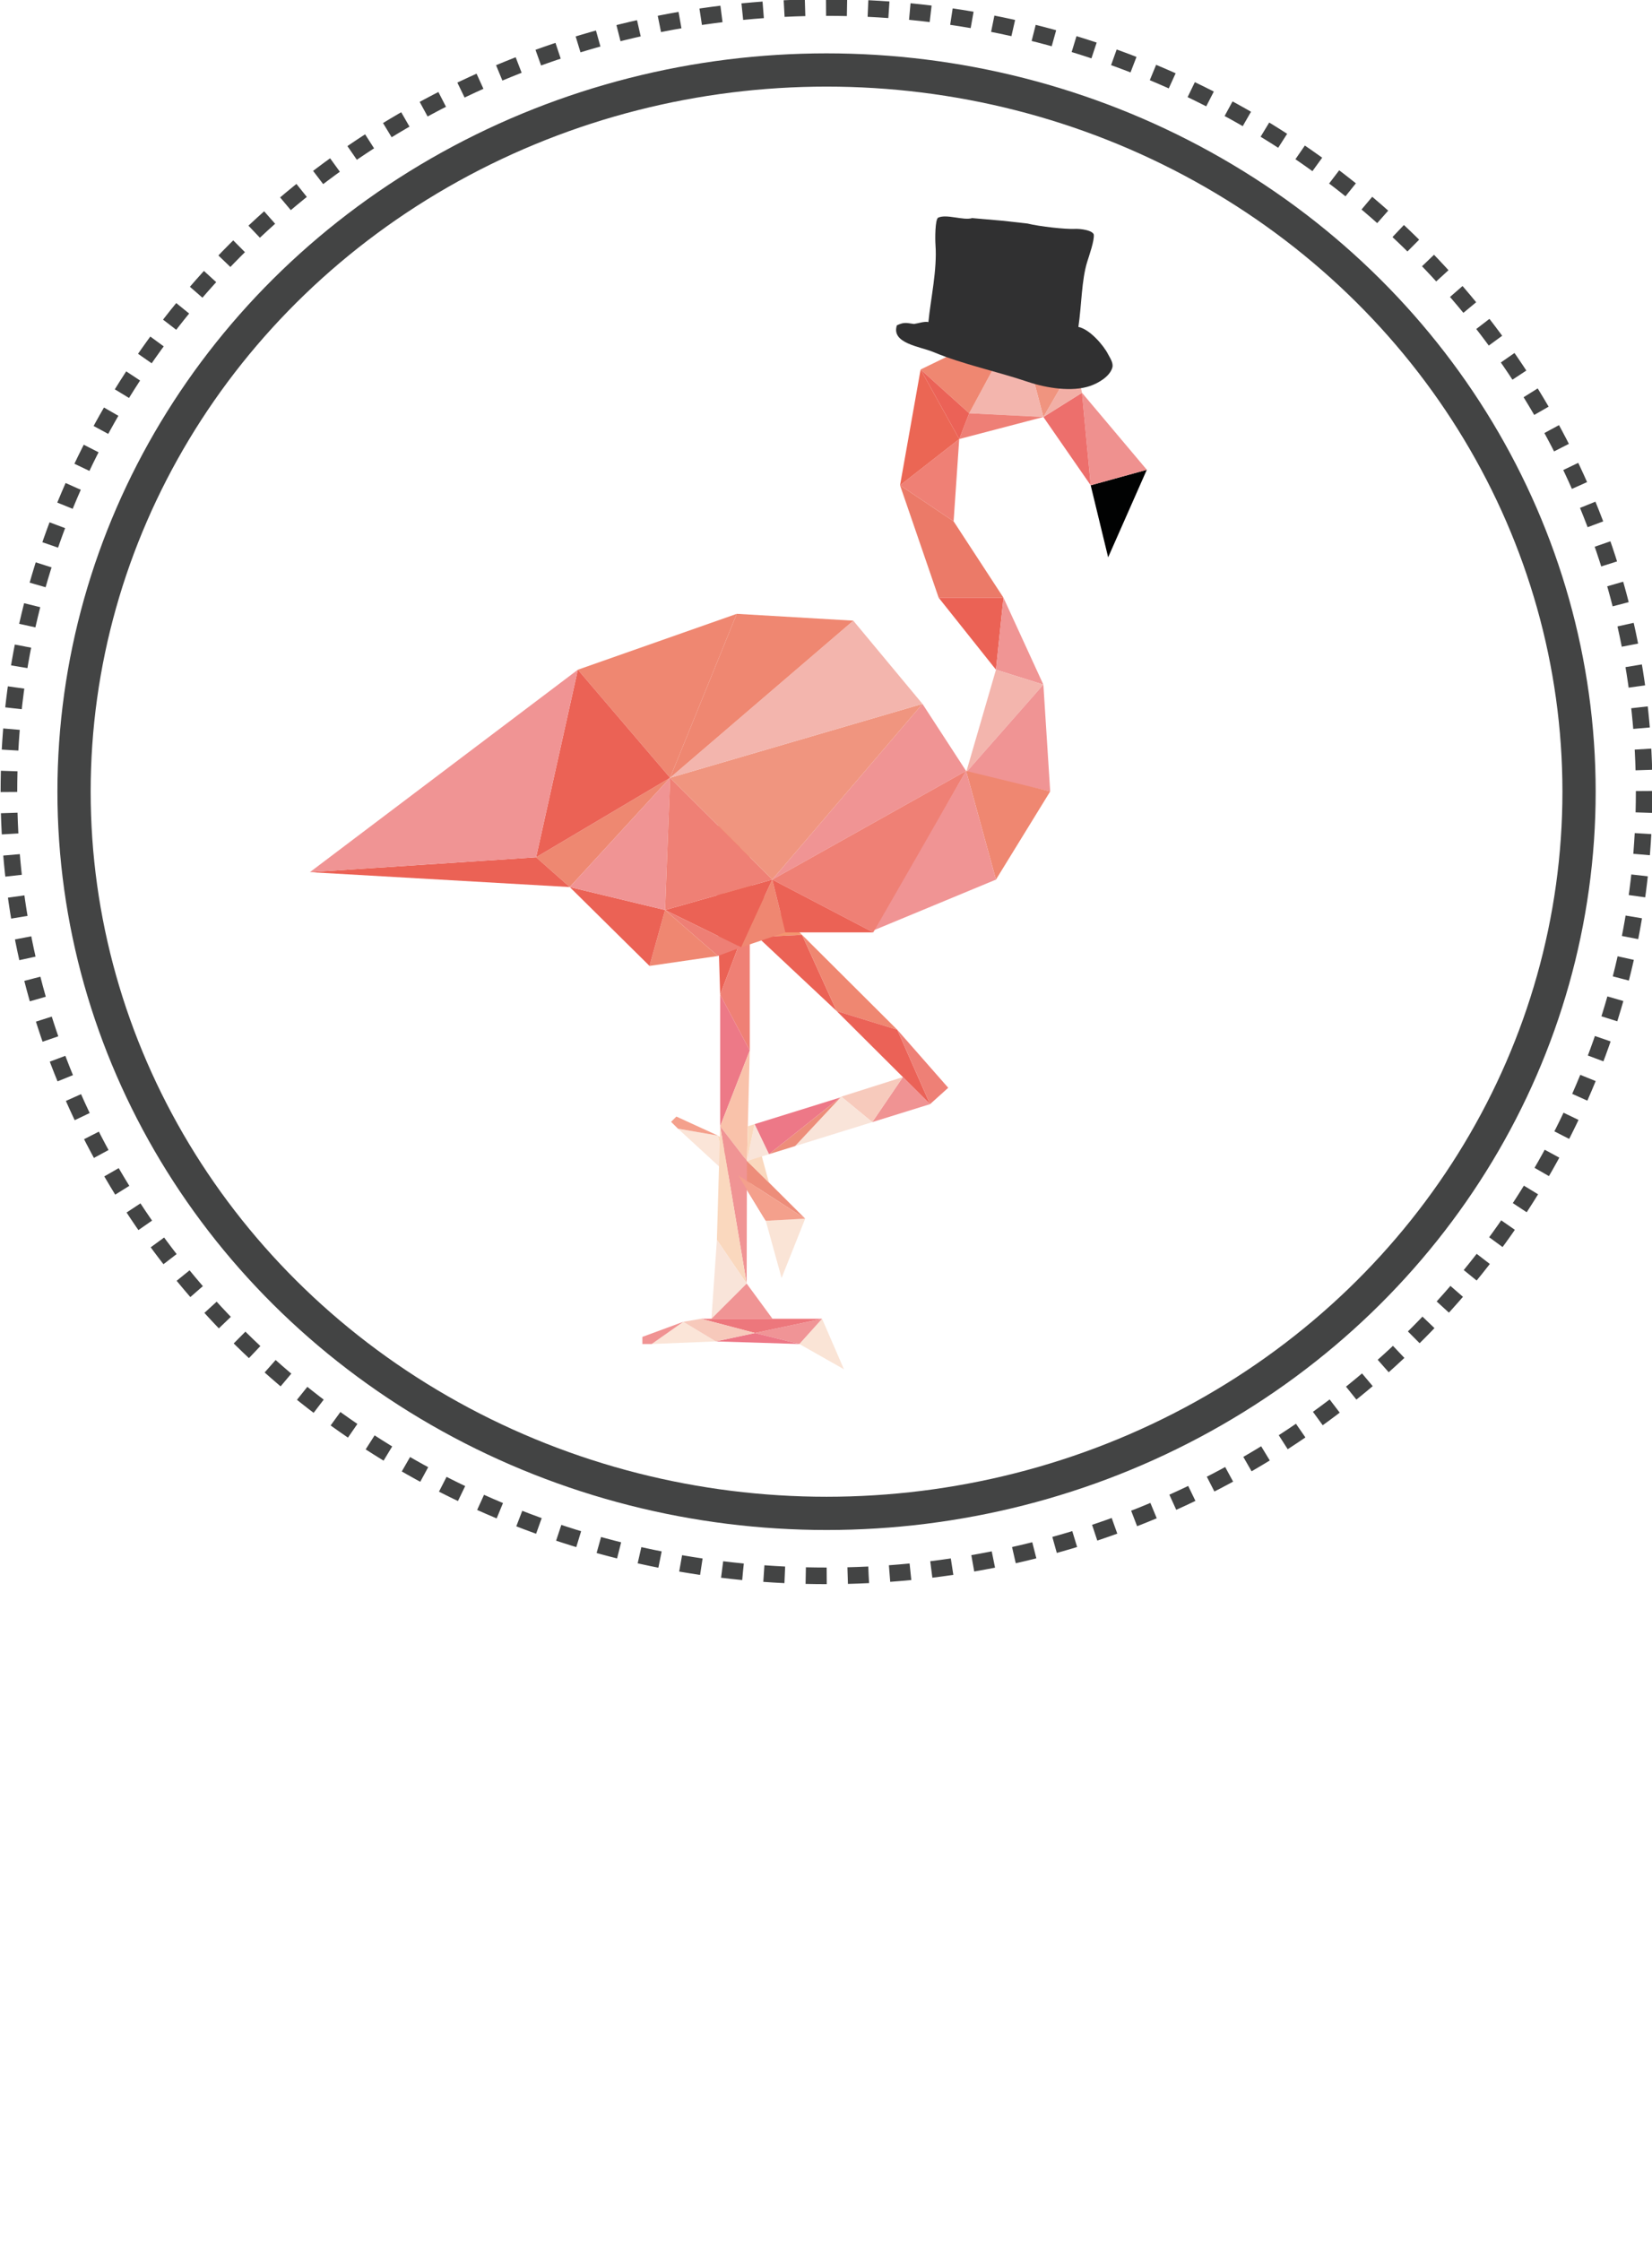 <?xml version="1.0" encoding="utf-8"?>
<!-- Generator: Adobe Illustrator 16.0.0, SVG Export Plug-In . SVG Version: 6.00 Build 0)  -->
<!DOCTYPE svg PUBLIC "-//W3C//DTD SVG 1.1//EN" "http://www.w3.org/Graphics/SVG/1.1/DTD/svg11.dtd">
<svg version="1.1" id="Calque_1" xmlns="http://www.w3.org/2000/svg" xmlns:xlink="http://www.w3.org/1999/xlink" x="0px" y="0px"
	 width="298.75px" height="405.207px" viewBox="0 0 298.75 405.207" enable-background="new 0 0 298.75 405.207"
	 xml:space="preserve">
<g>
	<g>
		<polygon fill="#FBE5D8" points="131.542,212.307 129.831,205.343 122.608,204.095 		"/>
		<polygon fill="#FAD9BE" points="131.542,212.307 129.831,205.343 132.616,207.301 137.929,216.411 		"/>
		<polygon fill="#F4A08C" points="122.608,204.095 121.36,202.853 122.317,201.899 129.831,205.343 		"/>
		<polygon fill="#EA887F" points="138.481,220.75 133.532,208.929 130.526,207.747 		"/>
		<polygon fill="#ED8D7A" points="145.614,220.364 133.532,208.325 133.532,212.553 		"/>
		<polygon fill="#F3956F" points="137.017,169.427 135.587,168.157 135.526,159.571 145.046,169.051 		"/>
		<polygon fill="#EB6255" points="137.017,169.427 145.046,169.051 151.302,182.825 		"/>
		<polygon fill="#EF8771" points="145.046,169.051 162.257,186.198 151.302,182.825 		"/>
		<polygon fill="#EB6257" points="151.302,182.825 162.257,186.198 168.192,199.657 		"/>
		<polygon fill="#EF794C" points="135.587,150.434 129.644,160.317 129.644,149.278 		"/>
		<polygon fill="#F59F6B" points="129.644,160.317 135.587,150.434 135.587,165.704 		"/>
		<polygon fill="#EB6255" points="129.644,160.317 135.587,165.704 130.235,179.853 		"/>
		<polygon fill="#EF8075" points="135.587,165.704 135.587,189.958 130.235,179.853 		"/>
		<polygon fill="#ED7987" points="130.235,179.853 135.587,189.958 130.235,203.655 		"/>
		<polygon fill="#F9C2AA" points="130.235,203.655 135.587,189.958 135.079,209.944 		"/>
		<polygon fill="#F09494" points="130.235,203.655 135.03,232.102 135.079,209.944 		"/>
		<polyline fill="#FAD8BE" points="135.03,232.102 129.644,224.202 130.235,203.655 		"/>
		<polyline fill="#F9E4D9" points="135.079,232.175 129.644,224.202 128.657,238.466 135.03,232.102 		"/>
		<path fill="#F9E4D9" d="M128.657,238.466"/>
		<polygon fill="#F09494" points="139.7,238.466 128.657,238.466 135.03,232.102 		"/>
		<polygon fill="#FAE4D6" points="148.665,238.466 152.618,247.593 144.558,243.028 		"/>
		<polygon fill="#F09496" points="148.665,238.466 136.53,241.036 144.558,243.028 		"/>
		<polygon fill="#ED777C" points="148.665,238.466 126.778,238.466 136.53,241.036 		"/>
		<polygon fill="#ED7786" points="144.558,243.028 136.53,241.036 129.444,242.559 		"/>
		<polygon fill="#FBE5D8" points="129.444,242.559 123.569,239.011 117.856,243.028 		"/>
		<polygon fill="#F7C9BB" points="129.444,242.559 123.569,239.011 126.778,238.466 136.53,241.036 		"/>
		<polygon fill="#F09393" points="117.856,243.028 116.172,243.028 116.172,241.739 123.569,239.011 		"/>
		<polyline fill="#FAD8BE" points="139.058,213.835 137.712,208.895 135.079,209.944 139.058,213.835 		"/>
		<polygon fill="#FAE4D6" points="145.614,220.364 141.343,231.093 138.481,220.75 		"/>
		<polygon fill="#F4A08C" points="145.614,220.364 133.532,212.553 138.481,220.75 		"/>
		<polygon fill="#EE8076" points="162.257,186.198 171.478,196.696 168.192,199.657 		"/>
		<polygon fill="#F09393" points="168.192,199.657 163.278,194.761 157.741,202.905 		"/>
		<polygon fill="#F7CABC" points="163.278,194.761 152.144,198.297 157.741,202.905 		"/>
		<polygon fill="#F9E4D9" points="157.741,202.905 143.784,207.239 152.144,198.297 		"/>
		<polygon fill="#ED8D7A" points="143.784,207.239 139.058,208.706 152.144,198.297 		"/>
		<polygon fill="#ED7887" points="151.94,198.454 136.454,203.274 139.058,208.706 		"/>
		<polygon fill="#F9E4D9" points="139.058,208.706 136.454,203.274 135.079,209.944 		"/>
		<polygon fill="#FAD9BE" points="135.079,209.944 136.454,203.274 135.239,203.655 		"/>
		<polygon fill="#010202" points="197.243,87.754 207.39,84.947 200.399,100.778 		"/>
		<polygon fill="#EF918F" points="207.39,84.947 195.667,71.024 197.243,87.754 		"/>
		<polygon fill="#ED6F6C" points="195.667,71.024 188.685,75.403 197.243,87.754 		"/>
		<polygon fill="#F2AFA6" points="194.542,65.296 188.685,75.403 195.667,71.024 		"/>
		<polygon fill="#F0947F" points="194.542,65.296 184.173,58.224 188.685,75.403 		"/>
		<polygon fill="#F3B5AD" points="188.685,75.403 175.271,74.729 184.173,58.224 		"/>
		<polygon fill="#EE7F76" points="188.685,75.403 175.271,74.729 173.47,79.387 		"/>
		<polygon fill="#EF8771" points="175.271,74.729 166.483,66.812 184.173,58.224 		"/>
		<polygon fill="#EB6257" points="175.271,74.729 166.483,66.812 173.47,79.387 		"/>
		<polygon fill="#EF8075" points="173.47,79.387 172.452,94.265 162.765,87.754 		"/>
		<polygon fill="#EB6654" points="162.765,87.754 166.483,66.812 173.47,79.387 		"/>
		<polygon fill="#EB7A68" points="172.452,94.265 162.765,87.754 169.747,108.077 181.47,108.077 		"/>
		<polygon fill="#EB6255" points="181.47,108.077 180.114,121.1 169.747,108.077 		"/>
		<polygon fill="#F09594" points="181.47,108.077 188.685,123.796 180.114,121.1 		"/>
		<polygon fill="#F3B5AD" points="180.114,121.1 174.708,139.684 188.685,123.796 		"/>
		<polygon fill="#F09494" points="188.685,123.796 189.919,143.108 174.708,139.684 		"/>
		<polygon fill="#EF8771" points="189.919,143.108 180.114,159.051 174.708,139.403 		"/>
		<polygon fill="#F09494" points="180.114,159.051 157.917,168.259 174.708,139.403 		"/>
		<polygon fill="#F09494" points="174.708,139.403 166.819,127.277 139.659,159.051 		"/>
		<polygon fill="#EF8075" points="139.659,159.051 157.917,168.598 174.708,139.403 		"/>
		<polygon fill="#EF8771" points="139.659,159.051 134.024,171.292 142.026,168.598 		"/>
		<polygon fill="#EB6255" points="142.026,168.598 157.917,168.598 139.659,159.051 		"/>
		<polygon fill="#EB6255" points="134.024,171.292 120.276,164.555 139.659,159.051 		"/>
		<polygon fill="#EE7F75" points="134.024,171.292 129.823,172.862 120.276,164.555 		"/>
		<polygon fill="#EF8771" points="129.823,172.862 117.46,174.661 120.276,164.555 		"/>
		<polygon fill="#EB6255" points="117.46,174.661 103.032,160.401 120.276,164.555 		"/>
		<polygon fill="#EE8871" points="103.032,160.401 96.95,155.012 121.181,140.638 		"/>
		<polygon fill="#F09494" points="120.276,164.555 121.181,140.638 103.032,160.401 		"/>
		<polygon fill="#EF8075" points="120.276,164.555 121.181,140.638 139.659,159.051 		"/>
		<polygon fill="#F0957F" points="121.181,140.638 166.819,127.277 139.659,159.051 		"/>
		<polygon fill="#F3B5AD" points="166.819,127.277 154.312,112.23 121.181,140.638 		"/>
		<polygon fill="#EF8771" points="121.181,140.638 133.237,110.995 154.312,112.23 		"/>
		<polygon fill="#EF8771" points="133.237,110.995 104.501,121.1 121.181,140.638 		"/>
		<polygon fill="#EB6255" points="104.501,121.1 96.95,155.012 121.181,140.638 		"/>
		<polygon fill="#EB6255" points="96.95,155.012 56.042,157.706 103.032,160.401 		"/>
		<polygon fill="#F09494" points="96.95,155.012 56.042,157.706 104.501,121.1 		"/>
		<path fill="#303031" d="M175.815,39.438c1.908,0.168,3.809,0.332,5.717,0.498c1.43,0.162,2.859,0.325,4.287,0.486
			c2.178,0.54,6.869,1.052,8.529,0.969c1.059-0.052,3.131,0.232,3.443,0.982c0.188,0.994-0.875,3.988-1.174,4.953
			c-1.043,3.368-1.002,7.774-1.6,11.79c2.051,0.403,4.582,3.355,5.379,4.955c0.27,0.545,1,1.53,0.762,2.397
			c-0.436,1.562-2.436,2.789-4.059,3.338c-3.188,1.081-7.783,0.399-11.166-0.744c-5.834-1.961-11.848-3.19-17.145-5.408
			c-2.385-0.999-7.688-1.559-6.59-4.833c0.623-0.278,1.152-0.502,2.027-0.392c0.357,0.048,0.713,0.1,1.07,0.152
			c0.758-0.104,1.857-0.509,2.598-0.346c0.426-4.322,1.607-9.435,1.281-13.973c-0.076-1.014-0.082-4.574,0.48-4.902
			C171.212,38.646,174.183,39.921,175.815,39.438z"/>
	</g>
	
		<ellipse fill="none" stroke="#434444" stroke-width="6.011" stroke-miterlimit="10" cx="149.474" cy="143.154" rx="136.084" ry="130.5"/>
	<g>
		<path fill="none" stroke="#434444" stroke-width="3.006" stroke-miterlimit="10" stroke-dasharray="3.792,3.792" d="
			M297.335,143.153c0,78.312-66.201,141.795-147.859,141.795c-81.662,0-147.863-63.483-147.863-141.795
			c0-78.311,66.199-141.792,147.863-141.792C231.132,1.361,297.335,64.843,297.335,143.153z"/>
	</g>
	<!-- <path fill="#3A3A3A" d="M47.54,331.288c-0.37,1.328-0.831,3.229-1.385,5.7c-0.553,2.476-1.146,5.3-1.771,8.472
		c-0.628,3.174-1.292,6.514-1.991,10.018c-0.703,3.506-1.33,6.959-1.884,10.354c-0.553,3.395-1.052,6.586-1.493,9.573
		c-0.443,2.99-0.701,5.521-0.775,7.585c-0.074,2.284-0.074,4.538,0,6.754c0.074,1.92,0.203,3.93,0.389,6.032
		c0.186,2.104,0.533,3.968,1.053,5.593c-1.257,0.59-2.363,1.012-3.32,1.271c-0.961,0.258-1.735,0.459-2.326,0.609
		c-0.738,0.146-1.366,0.221-1.881,0.221c-0.592,0-1.293-0.055-2.104-0.166c-0.812-0.109-1.55-0.498-2.214-1.162
		c-0.665-0.664-1.219-1.699-1.661-3.1c-0.442-1.402-0.589-3.435-0.442-6.09c0.074-1.771,0.353-3.97,0.83-6.588
		c0.48-2.619,1.053-5.494,1.717-8.636c0.664-3.137,1.42-6.383,2.27-9.742c0.85-3.356,1.68-6.643,2.491-9.854
		c0.812-3.209,1.567-6.254,2.271-9.133c0.699-2.879,1.309-5.353,1.826-7.418c0.665-2.656,1.4-5.756,2.215-9.299
		c1.4-6.052,3.506-15.13,6.311-27.234c0.516-0.369,1.068-0.719,1.66-1.051c0.59-0.332,1.106-0.609,1.551-0.832
		c0.516-0.293,1.033-0.517,1.55-0.664c2.36-0.885,4.041-0.996,5.037-0.332c0.995,0.664,1.567,1.994,1.716,3.983
		c0.072,1.33,0.238,3.25,0.498,5.759c0.258,2.51,0.499,5.313,0.721,8.414c0.223,3.1,0.404,6.295,0.555,9.575
		c0.146,3.283,0.221,6.328,0.221,9.136c0,1.844,0.035,4.021,0.111,6.528c0.072,2.513,0.184,5.168,0.332,7.974
		c0.146,2.807,0.332,5.664,0.553,8.58c0.222,2.916,0.48,5.7,0.775,8.356s0.608,5.092,0.94,7.308
		c0.332,2.215,0.683,4.022,1.052,5.426c0.146,0.59,0.312,1.145,0.498,1.66c0.186,0.515,0.352,1.032,0.499,1.551
		c0.442-1.771,0.94-3.875,1.494-6.312c0.554-2.436,1.146-5.037,1.771-7.805c0.627-2.768,1.234-5.607,1.826-8.523
		c0.59-2.916,1.105-5.661,1.551-8.247c0.369-2.064,0.773-4.724,1.219-7.972c0.441-3.248,0.957-6.754,1.55-10.518
		c-0.812-0.293-1.589-0.592-2.325-0.888c-0.664-0.293-1.328-0.663-1.992-1.104c-0.664-0.443-1.218-0.959-1.66-1.551
		c0.072-0.957,0.166-1.66,0.276-2.104c0.11-0.443,0.46-0.479,1.052-0.11c0.442,0.223,1.125,0.479,2.049,0.774
		c0.922,0.295,2.01,0.519,3.267,0.664c0.368-2.063,0.793-4.133,1.272-6.201c0.479-2.062,0.978-4.057,1.494-5.977
		c0.811-3.172,1.732-6.035,2.768-8.58c1.033-2.547,2.232-4.705,3.6-6.477c1.364-1.771,2.971-3.14,4.814-4.099
		c1.845-0.957,3.984-1.477,6.422-1.551c2.287,0,4.15,0.941,5.591,2.824c1.44,1.881,2.048,5.146,1.827,9.797
		c-0.149,3.471-0.868,6.588-2.159,9.354c-1.293,2.771-2.86,5.205-4.705,7.31c-1.847,2.104-3.875,3.838-6.089,5.203
		c-2.215,1.366-4.316,2.344-6.311,2.934c-0.664,3.471-1.293,6.959-1.883,10.463c-0.593,3.506-1.162,6.902-1.717,10.187
		c-0.555,3.282-1.105,6.403-1.661,9.354c-0.554,2.953-1.089,5.574-1.604,7.861c-0.518,2.213-1.069,4.61-1.659,7.192
		c-0.519,2.218-1.146,4.763-1.882,7.642c-0.739,2.879-1.514,5.903-2.325,9.078c-0.296,0.664-0.664,1.231-1.106,1.717
		c-0.441,0.479-0.886,0.867-1.328,1.162c-0.519,0.369-1.033,0.664-1.551,0.885c-1.477,0.59-2.73,0.701-3.764,0.332
		c-1.034-0.371-1.957-1.367-2.768-2.988c-0.813-1.699-1.533-3.803-2.16-6.311c-0.627-2.51-1.272-5.242-1.938-8.193
		c-0.664-3.172-1.162-6.623-1.494-10.35c-0.332-3.728-0.592-7.529-0.775-11.404c-0.186-3.875-0.313-7.729-0.387-11.568
		c-0.074-3.836-0.223-7.454-0.442-10.85c-0.37-4.428-0.739-8.395-1.106-11.9c-0.369-3.504-0.775-6.477-1.219-8.911
		c-0.296,1.479-0.628,3.139-0.996,4.979C48.388,327.486,47.983,329.37,47.54,331.288z M84.737,326.639
		c-0.369,1.402-0.664,2.73-0.885,3.984c1.77-1.033,3.432-2.343,4.979-3.933c1.55-1.586,2.878-3.266,3.985-5.037
		c1.105-1.77,1.974-3.541,2.602-5.312c0.627-1.771,0.979-3.396,1.052-4.871c0.073-1.033-0.021-1.863-0.274-2.49
		c-0.26-0.625-0.721-0.938-1.385-0.938c-0.369,0-0.941,0.203-1.718,0.606c-0.772,0.406-1.644,1.256-2.603,2.545
		c-0.959,1.293-1.938,3.156-2.934,5.593C86.565,319.221,85.623,322.505,84.737,326.639z"/>
	<path fill="#3A3A3A" d="M116.813,384.835c-0.738,2.807-1.734,5.426-2.988,7.858c-1.256,2.438-2.75,4.539-4.483,6.312
		c-1.733,1.77-3.69,3.154-5.866,4.149c-2.18,0.996-4.56,1.494-7.142,1.494c-3.027,0-5.407-0.646-7.142-1.938
		c-1.735-1.289-3.026-2.896-3.875-4.816c-0.851-1.918-1.365-4.021-1.549-6.311c-0.186-2.285-0.277-4.428-0.277-6.42
		c0-1.4,0.166-2.951,0.498-4.65c0.332-1.697,0.793-3.432,1.383-5.203c0.591-1.771,1.348-3.543,2.271-5.312
		c0.922-1.771,2.012-3.396,3.268-4.871c0.441-1.256,1.123-2.363,2.048-3.322c0.922-0.957,1.991-1.752,3.21-2.379
		c1.218-0.627,2.527-1.107,3.932-1.439c1.4-0.331,2.768-0.497,4.096-0.497c0.223,0,0.424,0.036,0.608,0.108
		c0.185,0.074,0.39,0.15,0.608,0.224c0.959,0.071,2.158,0.44,3.599,1.104c1.438,0.666,2.841,1.662,4.207,2.99
		c1.364,1.328,2.526,3.008,3.487,5.037c0.957,2.03,1.438,4.481,1.438,7.36c0,0.595-0.037,1.312-0.109,2.158
		c-0.075,0.85-0.148,1.568-0.223,2.158c1.697-0.664,3.469-1.478,5.312-2.437c1.846-0.957,3.633-1.975,5.369-3.045
		c1.732-1.065,3.338-2.157,4.816-3.266c1.475-1.107,2.656-2.104,3.543-2.988c0.734-0.664,1.361-1.033,1.881-1.106
		c0.516-0.072,0.887,0.073,1.107,0.442s0.256,0.888,0.109,1.549c-0.148,0.664-0.555,1.402-1.219,2.216
		c-0.371,0.44-1.312,1.328-2.822,2.655c-1.516,1.328-3.305,2.771-5.369,4.318c-2.066,1.549-4.316,3.061-6.754,4.539
		C121.353,382.991,119.026,384.098,116.813,384.835z M91.019,387.493c0,1.325,0.072,2.639,0.223,3.93
		c0.146,1.291,0.441,2.436,0.886,3.432c0.442,0.996,1.032,1.812,1.771,2.437c0.736,0.629,1.696,0.94,2.879,0.94
		c1.328,0,2.547-0.312,3.652-0.94c1.107-0.625,2.104-1.438,2.989-2.437c0.886-0.996,1.678-2.141,2.38-3.432
		c0.7-1.291,1.311-2.641,1.827-4.041c-0.519,0.074-1.017,0.129-1.495,0.166c-0.479,0.039-1.016,0.055-1.604,0.055
		c-2.807,0-5.225-0.83-7.252-2.49c-2.029-1.659-3.599-3.778-4.705-6.364c-0.441,1.551-0.812,3.062-1.106,4.539
		C91.165,384.762,91.019,386.163,91.019,387.493z M98.104,368.007c-0.223,0.666-0.332,1.367-0.332,2.104
		c0,1.185,0.071,2.42,0.221,3.709c0.146,1.293,0.517,2.455,1.107,3.488c0.59,1.035,1.529,1.9,2.821,2.603
		c1.291,0.702,3.081,1.053,5.37,1.053c0.367,0,0.736-0.019,1.105-0.058c0.369-0.034,0.736-0.092,1.106-0.165
		c0.224-0.957,0.424-1.826,0.608-2.603c0.184-0.775,0.275-1.455,0.275-2.049c0.146-1.4,0.146-2.84,0-4.316s-0.426-2.821-0.828-4.041
		c-0.408-1.219-0.926-2.215-1.552-2.987c-0.629-0.775-1.386-1.162-2.271-1.162c-1.402,0-2.75,0.387-4.041,1.162
		C100.409,365.516,99.211,366.605,98.104,368.007z"/>
	<path fill="#3A3A3A" d="M163.864,381.292c-0.371,2.289-0.721,4.467-1.053,6.533c-0.332,2.063-0.537,3.727-0.607,4.979
		c-0.076,1.846,0.256,3.174,0.996,3.984c0.736,0.812,1.549,1.219,2.438,1.219c1.029,0,2.305-0.516,3.816-1.551
		c1.514-1.033,3.117-2.324,4.816-3.875c1.695-1.549,3.393-3.246,5.092-5.093c1.697-1.844,3.266-3.6,4.705-5.26
		s2.658-3.115,3.654-4.373c0.996-1.254,1.678-2.062,2.047-2.436c0.441-0.443,0.902-0.701,1.385-0.775
		c0.479-0.069,0.865,0,1.162,0.224c0.293,0.223,0.441,0.627,0.441,1.219s-0.297,1.328-0.887,2.213
		c-0.885,1.402-2.029,3.045-3.432,4.928c-1.404,1.881-2.953,3.818-4.648,5.812c-1.697,1.989-3.486,3.946-5.369,5.864
		c-1.883,1.923-3.766,3.617-5.646,5.095c-1.881,1.479-3.691,2.674-5.424,3.598c-1.736,0.924-3.307,1.385-4.705,1.385
		c-1.035,0-2.014-0.295-2.936-0.887c-0.926-0.592-1.756-1.367-2.49-2.324c-0.74-0.957-1.312-2.028-1.717-3.211
		c-0.406-1.178-0.572-2.358-0.496-3.543c0.07-0.514,0.182-1.397,0.332-2.656c-3.102,3.474-6.223,6.22-9.355,8.248
		c-3.139,2.029-6.145,3.045-9.021,3.045c-1.035,0-2.143-0.262-3.32-0.774c-1.186-0.516-2.234-1.365-3.154-2.545
		c-0.926-1.181-1.682-2.73-2.27-4.65c-0.59-1.918-0.812-4.244-0.666-6.975c0.223-4.279,1.07-8.34,2.547-12.178
		c1.475-3.839,3.338-7.179,5.592-10.021c2.248-2.84,4.795-5.094,7.639-6.754c2.84-1.66,5.701-2.49,8.58-2.49
		c1.252,0,2.396,0.314,3.434,0.941c1.029,0.627,1.916,1.438,2.654,2.436c0.736,0.996,1.348,2.086,1.826,3.267
		c0.48,1.182,0.83,2.289,1.053,3.319c0.516-2.141,0.996-4.244,1.439-6.311c0.441-2.064,0.885-4.021,1.328-5.867
		c0.734-2.729,1.512-5.684,2.324-8.854c0.734-2.729,1.586-5.867,2.547-9.41c0.957-3.543,2.025-7.271,3.211-11.183
		c0.734-0.592,1.438-1.032,2.104-1.33c0.664-0.293,1.289-0.514,1.881-0.664c0.664-0.221,1.291-0.332,1.885-0.332
		c0.734,0,1.398,0.097,1.99,0.277c0.592,0.187,1.09,0.664,1.494,1.439c0.404,0.772,0.684,1.938,0.83,3.485
		c0.146,1.552,0.146,3.652,0,6.312c-0.146,3.25-0.719,6.793-1.715,10.629c-0.996,3.838-2.309,7.805-3.93,11.899
		c-1.627,4.097-3.488,8.191-5.592,12.287C168.569,373.71,166.302,377.602,163.864,381.292z M157.333,382.73
		c0.293-1.397,0.568-2.805,0.83-4.207c0.256-1.397,0.57-2.84,0.939-4.315c-0.148,0.071-0.275,0.147-0.387,0.223
		c-0.111,0.072-0.242,0.148-0.389,0.221c-0.812,0.371-1.367,0.353-1.662-0.055c-0.297-0.404-0.439-1.053-0.439-1.938
		c0-0.443-0.039-1.234-0.111-2.384c-0.076-1.143-0.277-2.321-0.609-3.541c-0.332-1.219-0.828-2.284-1.492-3.211
		c-0.664-0.924-1.59-1.385-2.77-1.385c-1.699,0-3.432,0.869-5.203,2.604c-1.771,1.731-3.432,3.838-4.98,6.311
		c-1.549,2.475-2.846,5.111-3.875,7.916c-1.035,2.805-1.625,5.312-1.771,7.527c-0.146,3.543,0.295,6.088,1.33,7.639
		c1.031,1.551,2.438,2.324,4.207,2.324c1.328,0,2.783-0.517,4.371-1.549c1.586-1.033,3.137-2.287,4.65-3.767
		c1.512-1.477,2.914-2.987,4.207-4.539C155.468,385.057,156.519,383.766,157.333,382.73z"/>
	<path fill="#3A3A3A" d="M218.665,381.292c-0.371,2.289-0.721,4.467-1.053,6.533c-0.332,2.063-0.537,3.727-0.609,4.979
		c-0.072,1.846,0.26,3.174,0.996,3.984c0.736,0.812,1.553,1.219,2.439,1.219c1.031,0,2.303-0.516,3.816-1.551
		c1.514-1.033,3.117-2.324,4.816-3.875c1.695-1.549,3.393-3.246,5.092-5.093c1.695-1.844,3.268-3.6,4.705-5.26
		c1.439-1.66,2.656-3.115,3.652-4.373c0.996-1.254,1.678-2.062,2.047-2.436c0.443-0.443,0.904-0.701,1.385-0.775
		c0.479-0.069,0.867,0,1.162,0.224c0.295,0.223,0.443,0.627,0.443,1.219s-0.295,1.328-0.889,2.213
		c-0.885,1.402-2.027,3.045-3.432,4.928c-1.402,1.881-2.951,3.818-4.646,5.812c-1.699,1.989-3.486,3.946-5.369,5.864
		c-1.883,1.923-3.766,3.617-5.646,5.095c-1.883,1.479-3.691,2.674-5.424,3.598c-1.736,0.924-3.305,1.385-4.705,1.385
		c-1.035,0-2.014-0.295-2.936-0.887c-0.926-0.592-1.754-1.367-2.49-2.324c-0.74-0.957-1.312-2.028-1.715-3.211
		c-0.408-1.178-0.574-2.358-0.5-3.543c0.07-0.514,0.184-1.397,0.334-2.656c-3.104,3.474-6.223,6.22-9.355,8.248
		c-3.139,2.029-6.145,3.045-9.021,3.045c-1.035,0-2.145-0.262-3.32-0.774c-1.186-0.516-2.234-1.365-3.156-2.545
		c-0.924-1.181-1.68-2.73-2.27-4.65c-0.588-1.918-0.811-4.244-0.664-6.975c0.223-4.279,1.07-8.34,2.547-12.178
		c1.475-3.839,3.338-7.179,5.59-10.021c2.25-2.84,4.797-5.094,7.639-6.754s5.703-2.49,8.58-2.49c1.254,0,2.398,0.314,3.436,0.941
		c1.029,0.627,1.916,1.438,2.654,2.436c0.736,0.996,1.348,2.086,1.826,3.267c0.48,1.182,0.83,2.289,1.055,3.319
		c0.514-2.141,0.994-4.244,1.438-6.311c0.441-2.064,0.885-4.021,1.328-5.867c0.736-2.729,1.51-5.684,2.324-8.854
		c0.734-2.729,1.586-5.867,2.547-9.41c0.957-3.543,2.025-7.271,3.211-11.183c0.734-0.592,1.438-1.032,2.102-1.33
		c0.666-0.293,1.291-0.514,1.885-0.664c0.664-0.221,1.289-0.332,1.883-0.332c0.734,0,1.398,0.097,1.992,0.277
		c0.588,0.187,1.086,0.664,1.492,1.439c0.404,0.772,0.684,1.938,0.83,3.485c0.146,1.552,0.146,3.652,0,6.312
		c-0.146,3.25-0.719,6.793-1.715,10.629c-0.996,3.838-2.309,7.805-3.932,11.899c-1.625,4.097-3.486,8.191-5.59,12.287
		C223.37,373.71,221.101,377.602,218.665,381.292z M212.132,382.73c0.297-1.397,0.57-2.805,0.83-4.207
		c0.26-1.397,0.57-2.84,0.941-4.315c-0.148,0.071-0.275,0.147-0.387,0.223c-0.111,0.072-0.242,0.148-0.391,0.221
		c-0.811,0.371-1.365,0.353-1.658-0.055c-0.299-0.404-0.441-1.053-0.441-1.938c0-0.443-0.039-1.234-0.111-2.384
		c-0.076-1.143-0.275-2.321-0.607-3.541c-0.332-1.219-0.83-2.284-1.494-3.211c-0.664-0.924-1.59-1.385-2.77-1.385
		c-1.697,0-3.432,0.869-5.201,2.604c-1.771,1.731-3.434,3.838-4.982,6.311c-1.551,2.475-2.844,5.111-3.875,7.916
		c-1.035,2.805-1.625,5.312-1.771,7.527c-0.148,3.543,0.295,6.088,1.328,7.639c1.031,1.551,2.438,2.324,4.207,2.324
		c1.328,0,2.783-0.517,4.373-1.549c1.584-1.033,3.135-2.287,4.648-3.767c1.512-1.477,2.914-2.987,4.207-4.539
		C210.269,385.057,211.319,383.766,212.132,382.73z"/>
	<path fill="#3A3A3A" d="M247.335,360.811c0.369-0.44,1.07-0.811,2.105-1.104c1.033-0.293,2.104-0.535,3.211-0.722
		c1.105-0.184,2.121-0.293,3.043-0.332c0.924-0.036,1.459-0.018,1.605,0.058c0.072,0.071-0.109,0.848-0.555,2.324
		c-0.441,1.479-0.996,3.211-1.66,5.202c-0.664,1.992-1.363,4.039-2.104,6.146c-0.74,2.104-1.293,3.818-1.662,5.146
		c-0.369,1.328-0.811,2.824-1.328,4.484c-0.516,1.66-0.977,3.283-1.383,4.871s-0.684,3.082-0.83,4.481
		c-0.146,1.402-0.037,2.476,0.332,3.212c0.369,0.887,0.773,1.493,1.217,1.825s0.922,0.498,1.439,0.498
		c1.477,0,3.34-0.811,5.59-2.436c2.252-1.621,4.539-3.562,6.865-5.812c2.324-2.25,4.48-4.539,6.477-6.862
		c1.992-2.324,3.469-4.188,4.43-5.593c0.59-0.733,1.197-1.217,1.824-1.438s1.146-0.182,1.551,0.111
		c0.406,0.295,0.629,0.772,0.664,1.438c0.037,0.664-0.201,1.439-0.721,2.324c-1.18,2.067-2.914,4.521-5.203,7.363
		c-2.287,2.842-4.723,5.571-7.307,8.19c-2.582,2.619-5.109,4.854-7.582,6.697s-4.484,2.805-6.035,2.879
		c-1.254,0.072-2.49-0.129-3.707-0.609c-1.219-0.479-2.326-1.145-3.322-1.991c-0.996-0.849-1.824-1.845-2.488-2.988
		c-0.664-1.145-1.033-2.342-1.107-3.601c-0.221-1.844-0.221-4.371,0-7.584c0.221-3.209,0.627-6.489,1.217-9.852
		c0.594-3.359,1.35-6.549,2.271-9.576C245.104,364.538,246.155,362.29,247.335,360.811z M262.614,337.23
		c-0.223,0.812-0.646,1.605-1.271,2.379c-0.629,0.775-1.328,1.402-2.105,1.886c-0.775,0.479-1.568,0.793-2.379,0.938
		c-0.812,0.148-1.479,0-1.994-0.44c-1.549-1.183-2.361-2.453-2.436-3.82c-0.074-1.365,0.26-2.656,0.996-3.875
		c0.736-1.217,1.66-2.25,2.768-3.101c1.107-0.848,2.068-1.346,2.879-1.493c0.812-0.148,1.494,0.018,2.049,0.498
		c0.555,0.479,0.979,1.104,1.273,1.883c0.295,0.772,0.461,1.643,0.498,2.602C262.929,335.643,262.835,336.495,262.614,337.23z"/> -->
</g>
</svg>
